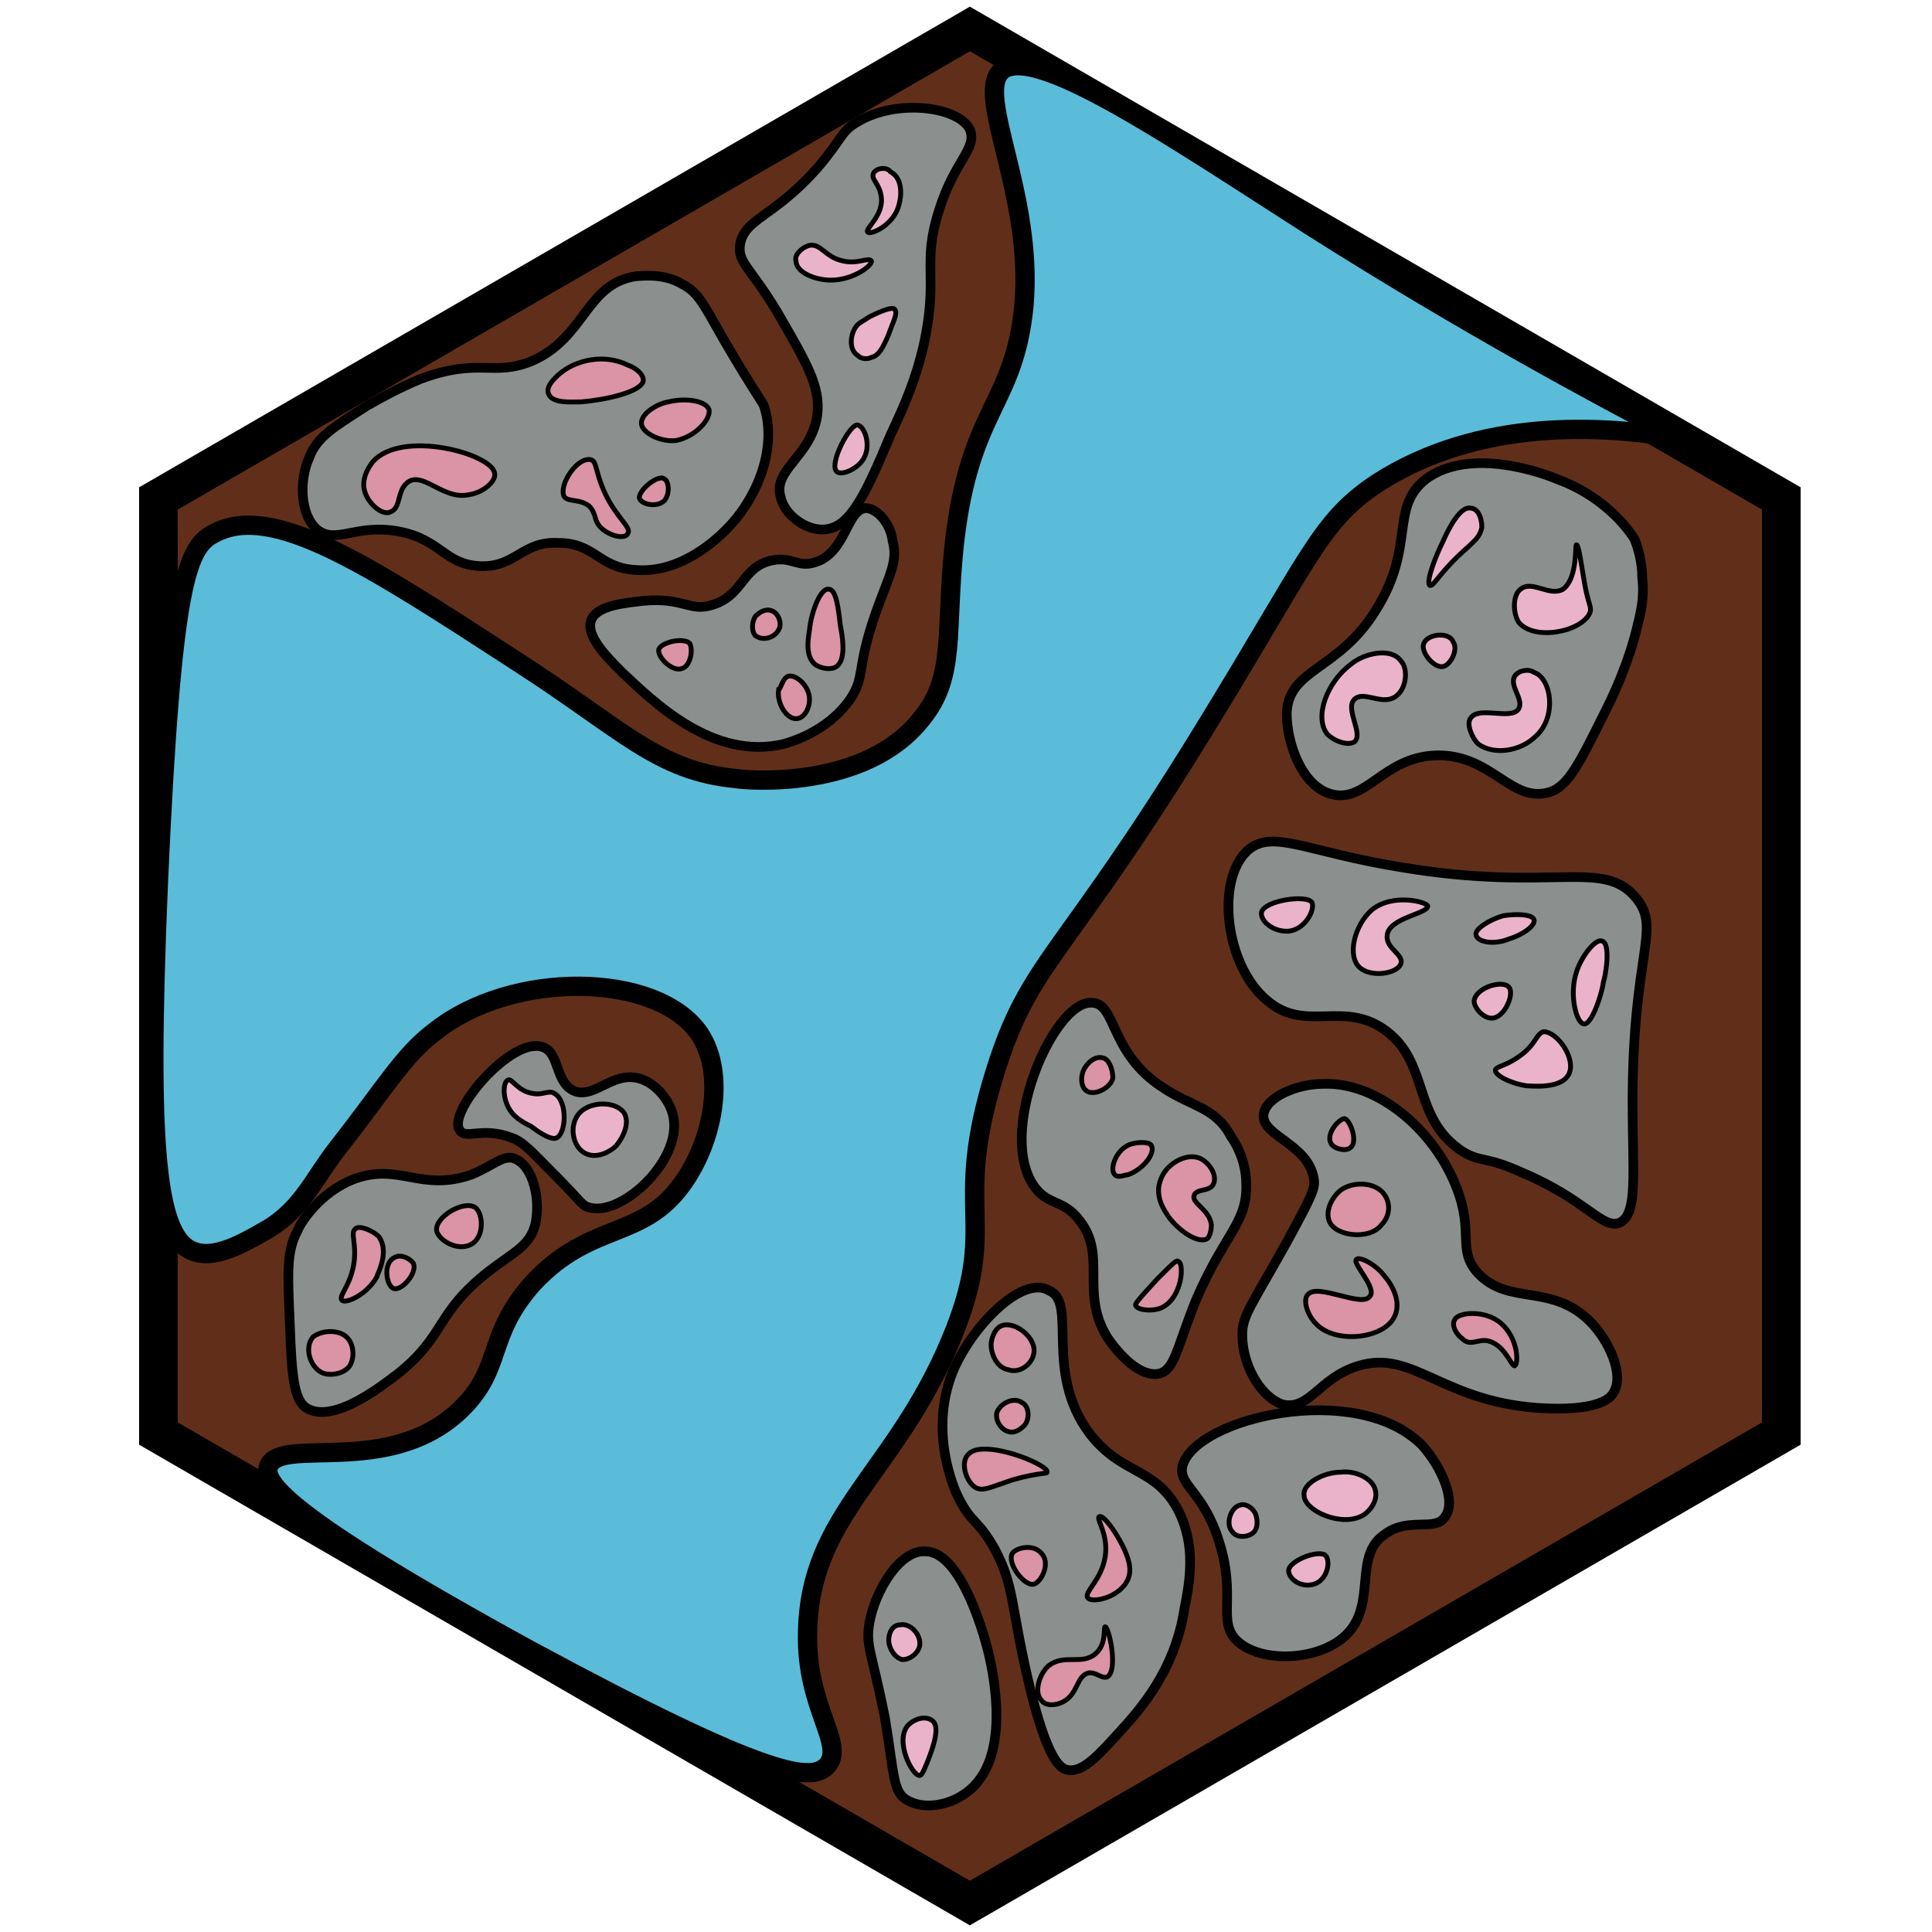 <?xml version="1.0" encoding="utf-8"?><!-- Generator: Adobe Illustrator 26.0.3, SVG Export Plug-In . SVG Version: 6.00 Build 0)  --><svg version="1.1" id="Ebene_2_00000102515279259459330970000009961207141117840296_"	 xmlns="http://www.w3.org/2000/svg" xmlns:xlink="http://www.w3.org/1999/xlink" x="0px" y="0px" viewBox="0 0 100 100"	 style="enable-background:new 0 0 100 100;" xml:space="preserve"><style type="text/css">	.st0{fill:#612F19;stroke:#000000;stroke-width:2;stroke-miterlimit:10;}	.st1{fill:#5abcd8;stroke:#000000;stroke-miterlimit:10;}	.st2{fill:#8B8F8E;stroke:#000000;stroke-width:0.5;stroke-miterlimit:10;}	.st3{fill:#8B8F8E;stroke:#000000;stroke-width:0.5;stroke-miterlimit:10;}	.st4{fill:#EBB3C9;stroke:#000000;stroke-width:0.25;stroke-miterlimit:10;}	.st5{fill:#DB93A6;stroke:#000000;stroke-width:0.25;stroke-miterlimit:10;}	.st6{fill:none;stroke:#000000;stroke-width:0.25;stroke-miterlimit:10;}</style><polygon class="st0" points="8.2,74.2 50.2,98.5 92.2,74.2 92.2,25.8 50.2,1.5 8.2,25.8 "/><path class="st1" d="M68,11.8c-7.2-4.6-14.6-9.7-16.2-8.1C50.5,5,53.5,10.1,53,15.8c-0.5,5.2-2.8,5.3-3.6,12.3	c-0.5,4.7,0.1,6.9-1.7,9.1c-2.9,3.7-9,3.2-9.6,3.1c-4.1-0.4-5.8-2.5-11.4-6.1C19,29.2,14.1,26,11.1,27.6c-1.4,0.7-2.2,2.3-2.9,18	c-0.6,14.2-0.1,18.6,1.9,19.2c1.2,0.4,2.9-0.7,3.8-1.2c1.8-1.1,2.4-2.7,3.6-4.2c2.5-3.2,3.4-4.8,5-6c4-3.2,11.5-3.1,13.7,0.1	c1.4,2.1,0.7,5.6-0.9,7.8c-2.1,2.9-4.7,1.9-7.7,5.1c-2.5,2.8-1.5,4.4-3.8,6.6c-3.7,3.5-9.3,1.3-9.9,2.9c-0.3,0.8,0.9,2.6,13.5,9.5	C40,92.2,42,92.2,42.8,91.4c1-1.1-1.1-3-1-6.9c0.1-6.1,4.5-8.2,7.4-15.1c2.6-6.2,0-6.5,2.3-13.9c1.8-5.8,3.5-5.8,10.8-17.7	c5.6-9.1,6-10.8,9-12.8C76.6,21.6,83,22,87,22.7C82.6,20.4,75.9,16.8,68,11.8z"/><path class="st2" d="M80.6,24.8c-0.7-0.3-4.5-1.7-6.8,0c-1.9,1.5-0.5,3.5-2.6,6.8c-1.9,3.1-4.5,3-4.6,5.3c0,1.6,0.8,3.8,2.3,4.2	c1.8,0.5,2.7-1.9,5.4-2c2.9-0.1,3.9,2.5,5.9,1.9c1-0.3,1.6-1.6,2.9-4.2c0.3-0.6,1.2-2.4,1.7-4.6c0.2-0.8,0.3-1.5,0.2-2.3	c0-0.8-0.2-1.5-0.4-2C84.1,27.1,82.8,25.6,80.6,24.8z"/><path class="st2" d="M72.6,44.9c-5-0.8-6.7-2-8-0.9c-1.7,1.5-1.2,6,1,7.8c2,1.7,4-0.1,6.2,1.6c2.2,1.7,1.3,4.5,3.9,6.2	c1,0.6,1.1,0.2,3.1,1.1c3.3,1.4,4.1,2.9,5,2.6c1-0.4,0.7-2.6,0.7-6.2c0-7.8,1.5-9,0.2-10.6C83,44.4,80.4,46.2,72.6,44.9z"/><path class="st3" d="M76.5,65.9c-1.1-1.2-0.2-2.1-1.1-4.4c-1.1-2.9-4-5.5-6.9-5.4c-1.4,0-3,0.7-3.1,1.6c-0.1,1.1,2.3,1.5,2.6,3.3	c0.1,0.5-0.1,0.9-1.4,3.3c-1.9,3.4-2.3,3.8-2.3,4.8c0,1.5,0.9,3.2,2.1,3.6c1.4,0.3,1.9-1.4,3.9-2c2.9-0.9,4.4,2,9.8,2.2	c2.8,0.1,3.3-0.6,3.4-0.8c0.6-0.9-0.2-2.7-1.2-3.7C80.3,66.4,78.1,67.6,76.5,65.9z"/><path class="st3" d="M60.2,56.3c-2.8-1.8-2.4-4.4-3.7-4.4c-2-0.1-5,6.9-2.9,9.6c0.7,0.9,1.5,0.6,2.3,1.7c1.4,1.8,0,3.7,1.4,6	c0.6,0.9,1.7,2.1,2.7,1.9c0.8-0.2,0.9-1.3,1.9-3.8c1.5-3.5,2.7-4,2.6-6.1c0-0.4-0.1-1.4-0.8-2.4C62.9,57.3,61.7,57.3,60.2,56.3z"/><path class="st2" d="M61.2,75.9c-0.2,1,1.1,1.3,1.9,3.9c0.9,2.8-0.1,4.1,0.9,5.1c1.2,1.2,4.3,1.1,5.7-0.3c1.6-1.6,0.3-4.1,2-5.2	c1.2-0.9,2.6-0.1,3.1-0.9c0.6-0.8-0.2-2.6-1.2-3.7C70.2,71.4,61.8,73.4,61.2,75.9z"/><path class="st3" d="M49.4,70.8c-1.4,3.2,0,6.3,0.2,6.7c0.7,1.4,1,1.1,1.9,2.7c1,1.9,0.8,2.8,1.7,6.7c1,4.3,1.7,4.6,2,4.7	c0.8,0.2,1.6-0.7,2.7-1.9c1.1-1.2,2.9-3.2,3.4-6.4c0.3-1.5,0.6-3.3-0.3-5.1c-1.2-2.3-2.9-1.8-4.6-4c-2.4-3.2-0.6-6.8-2.1-7.4	C53,66,50.5,68.4,49.4,70.8z"/><path class="st2" d="M45,84c-0.2,1.2,0.1,1.4,0.8,4.9c0.5,3,0.4,3.9,1.2,4.3c0.9,0.5,2.2,0.2,3-0.4c2.4-1.7,1.4-6.2,1.2-7.1	c-0.4-1.7-1.6-5.4-3.3-5.4C46.6,80.2,45.3,82.3,45,84z"/><path class="st2" d="M29.8,56.5c-1.1-0.4-0.8-2-1.7-2.3c-1.6-0.6-5,3.4-4.3,4.3c0.3,0.5,1.2-0.2,2.7,0.4c0.6,0.2,1.1,0.8,2.2,1.9	c1.4,1.4,1.4,1.6,1.8,1.7c1.7,0.5,5-2.6,4.3-4.9c-0.2-0.7-0.9-1.6-1.8-1.8C31.7,55.5,30.8,56.8,29.8,56.5z"/><path class="st3" d="M26.7,60c-0.6-0.3-1.1,0.3-2.3,0.8c-2.6,0.9-3.7-0.6-6,0.2c-1.9,0.7-2.9,2.4-3,2.7c-0.6,1.1-0.5,2.3-0.4,4.8	c0.1,2.7,0.2,4,0.9,4.4c1.4,0.8,3.9-1.2,4.7-1.8c2.5-2,1.9-3.1,4.7-5.3c1.3-1,2.1-1.3,2.4-2.4C28,62.1,27.6,60.4,26.7,60z"/><path class="st3" d="M44.8,26.3c-1,0.1-1,2.3-2.6,2.8c-0.9,0.3-1.2-0.3-2.2-0.1c-1.6,0.3-1.5,1.8-3.1,2.3c-1.2,0.4-1.5-0.4-3.6-0.2	c-0.8,0.1-2.4,0.2-2.7,1c-0.3,0.8,0.8,1.9,1.6,2.7c1.6,1.5,4.7,4.6,8.4,3.7c0.3-0.1,2.2-0.6,3.4-2.3c0.8-1.2,0.3-1.5,1.3-4.4	c0.7-2,1.2-2.7,0.9-3.8C46.1,27.1,45.4,26.3,44.8,26.3z"/><path class="st2" d="M44.4,6.3c-0.9,0.5-0.8,0.9-2.1,2.4c-2.3,2.6-3.8,2.6-4,4c-0.1,0.9,0.5,1.1,1.9,3.4c1.5,2.6,2.3,3.9,2.1,5.4	c-0.3,2.1-2.3,2.8-1.9,4.2c0.2,1,1.4,1.8,2.3,1.7c1.3-0.1,2.1-1.8,3.4-4.9c0.8-1.7,1.3-2.9,1.7-4.6c0.8-3.6-0.1-4.2,0.8-7	c0.8-2.6,2-3.2,1.6-4.2C49.6,5.5,46.4,5.1,44.4,6.3z"/><path class="st3" d="M32.9,14.3c-2.6,0.4-2.6,3.2-5.4,4.4c-2,0.8-2.7-0.2-5.7,0.9c-1.2,0.5-2.1,1-2.8,1.4c-1.7,1.1-2.6,1.6-3,2.7	c-0.5,1.1-0.5,2.9,0.4,3.7c1,0.8,2-0.3,4.2,0.1c2.2,0.4,2.4,1.7,4.2,1.8c1.9,0.1,2.2-1.3,4.1-1.2c1.9,0,2.1,1.3,4,1.4	c2.4,0.2,4.3-1.7,4.7-2.1c1.5-1.5,2.6-4,2-6.2c-0.1-0.4-0.1-0.2-1.6-2.7c-1.5-2.5-1.7-3.3-2.7-3.8C34.3,14.1,33.1,14.3,32.9,14.3z"	/><path class="st4" d="M80.9,30.5c-0.7,0.4-1.6-0.5-2.2,0c-0.4,0.3-0.4,1.2-0.1,1.7c0.8,1,3.3,0.5,3.7-0.5c0.1-0.3-0.1-0.4-0.3-1.6	c-0.2-1.2-0.3-1.9-0.4-1.9C81.5,28.1,81.7,29.9,80.9,30.5z"/><path class="st4" d="M74.7,28c-0.4,0.8-0.9,2.1-0.7,2.3c0.2,0.1,0.5-0.7,2-2c0.3-0.3,0.6-0.5,0.7-1c0-0.5-0.2-1-0.6-1	C75.6,26.2,75,27.3,74.7,28z"/><path class="st4" d="M79.5,38.1c-0.8,0.8-2.2,1-3,0.4c-0.3-0.3-0.6-1-0.4-1.3c0.4-0.7,2.1,0.1,2.5-0.5c0.3-0.5-0.5-1.2-0.2-1.7	c0.2-0.3,0.7-0.4,1-0.2C80.3,35.1,80.6,37.1,79.5,38.1z"/><path class="st4" d="M73.7,33.3c-0.2,0.4,0.5,1.3,1,1.2c0.4-0.1,0.8-0.9,0.5-1.3C75,32.7,73.9,32.8,73.7,33.3z"/><path class="st4" d="M69.9,34.4c-1.2,0.9-1.9,2.7-1.2,3.6c0.4,0.4,1.1,0.6,1.4,0.4c0.5-0.4-0.5-1.7,0-2.2c0.5-0.5,1.5,0.4,2.2-0.2	c0.5-0.4,0.6-1.4,0.2-1.8C72,33.5,70.6,33.8,69.9,34.4z"/><path class="st4" d="M83,50.8c-0.1,0.7-0.6,2.2-1,2.2c-0.4,0-0.8-1.5-0.4-2.7c0.3-0.9,1-1.7,1.3-1.6C83.4,48.8,83.1,50.5,83,50.8z"	/><path class="st4" d="M77.2,52.7c-0.4,0-0.9-0.5-0.9-0.9c0.1-0.7,1.5-1.1,1.8-0.7C78.4,51.4,77.9,52.7,77.2,52.7z"/><path class="st4" d="M81.2,55.6c-0.4,0.8-2,0.6-2.2,0.6c-0.7-0.1-1.6-0.5-1.6-0.8c0-0.2,0.5-0.2,1.2-0.7c0.9-0.6,0.9-1.2,1.3-1.3	C80.6,53.4,81.6,54.8,81.2,55.6z"/><path class="st4" d="M76.4,48.4c-0.1-0.3,0.7-0.8,1.4-1c0.6-0.1,1.5-0.1,1.6,0.2c0.1,0.3-0.6,0.8-1.3,1	C77.4,48.9,76.5,48.8,76.4,48.4z"/><path class="st4" d="M71,47.1c-0.9,0.8-1.3,2.4-0.6,3c0.6,0.5,1.9,0.3,2.1-0.2c0.2-0.5-0.8-0.8-0.7-1.5c0.1-0.9,2.1-1.1,2.1-1.5	C73.9,46.7,72.1,46.2,71,47.1z"/><path class="st4" d="M65.3,47.2c-0.1,0.4,0.5,1,1.3,1c0.9,0,1.5-1.1,1.3-1.5C67.6,46.3,65.5,46.6,65.3,47.2z"/><path class="st5" d="M77,69.4c0.9,0.2,1.2,1.3,1.4,1.3c0.2-0.1,0.2-1.4-0.7-2.2c-0.8-0.7-2.2-0.6-2.4-0.2c-0.2,0.3,0.1,0.8,0.4,1	C76.1,69.7,76.5,69.3,77,69.4z"/><path class="st5" d="M70.2,65.2c-0.2,0.2,1.1,1.5,0.7,1.9c-0.4,0.6-2.7-0.7-3.2-0.1c-0.3,0.3,0,1.1,0.4,1.5c1,1.1,3.6,0.8,4.1-0.4	c0.4-0.9-0.4-1.9-0.5-2C71.2,65.4,70.3,65,70.2,65.2z"/><path class="st5" d="M71.7,61.9c-0.4-0.7-1.6-0.8-2.3-0.3c-0.5,0.4-0.8,1.1-0.6,1.6c0.3,0.8,2.1,1,2.7,0.2	C71.9,63,72,62.4,71.7,61.9z"/><path class="st5" d="M69.6,57.9c-0.3,0-1,0.8-0.7,1.3c0.2,0.3,0.8,0.4,1,0.2C70.3,59.1,69.9,58,69.6,57.9z"/><path class="st4" d="M71.2,77.2c-0.1-0.7-1.1-1.1-1.8-1c-0.9,0-2,0.6-1.9,1.2c0,0.8,2,1.7,3.1,1C70.9,78.2,71.3,77.7,71.2,77.2z"/><path class="st4" d="M65,78.4c-0.1-0.3-0.5-0.6-0.8-0.5c-0.5,0.1-0.8,1-0.4,1.4c0.2,0.3,0.8,0.3,1.1,0C65.1,79.1,65.1,78.7,65,78.4z	"/><path class="st4" d="M66.7,81.3c0,0.4,0.6,0.9,1.3,0.7c0.7-0.2,0.9-1.2,0.6-1.5C68.2,80.2,66.7,80.8,66.7,81.3z"/><path class="st5" d="M62.8,61.3c0.2-0.4-0.1-1-0.6-1.3c-0.7-0.4-1.8,0.2-2.1,1c-0.4,0.9,0.2,1.7,0.4,2c0.6,0.8,1.6,1.4,2,1.1	c0.2-0.2,0.2-0.7,0.2-0.7c-0.1-0.8-1-1.1-0.9-1.5C61.9,61.5,62.6,61.7,62.8,61.3z"/><path class="st5" d="M59.6,59.3c0.2,0.4-0.4,1.2-1.2,1.5c-0.2,0-0.5,0.2-0.7,0c-0.3-0.3,0.1-1.4,0.9-1.6	C59,59.1,59.5,59.1,59.6,59.3z"/><path class="st5" d="M57.2,54.8c-0.4-0.2-0.8,0.1-1,0.4c-0.3,0.4-0.3,1.1,0.1,1.3c0.4,0.2,1.2-0.2,1.3-0.7	C57.6,55.5,57.5,55,57.2,54.8z"/><path class="st5" d="M59.9,66.2c-1,1.1-1.2,1.3-1.1,1.4c0.1,0.2,0.8,0.3,1.3,0.1c1.1-0.5,1.2-2.3,0.9-2.4	C60.9,65.2,60.8,65.3,59.9,66.2z"/><path class="st5" d="M56.9,78.5c-0.2,0.1,0.5,0.9,0.3,2.1c-0.2,1.2-1.1,1.8-0.9,2.1c0.2,0.3,1.7,0,2.1-1c0.2-0.5,0-1.1-0.3-1.7	C57.7,79.2,57.1,78.4,56.9,78.5z"/><path class="st6" d="M54.7,76.7"/><path class="st5" d="M50.1,75.3c-0.4,0.4-0.1,1.4,0.4,1.7c0.4,0.2,0.7,0,1.9-0.4c1.4-0.4,1.8-0.3,1.8-0.4	C54.3,75.8,50.8,74.4,50.1,75.3z"/><path class="st5" d="M52.9,72.6c-0.4-0.3-1.1,0-1.3,0.5c-0.1,0.4,0.2,0.9,0.6,1c0.3,0.1,0.6-0.1,0.8-0.3	C53.3,73.5,53.3,72.8,52.9,72.6z"/><path class="st5" d="M53.5,70.1c0.2-0.8-0.9-1.7-1.6-1.5c-0.4,0.1-0.6,0.7-0.6,1c0,0.5,0.3,1.2,0.9,1.3	C52.8,71.1,53.4,70.6,53.5,70.1z"/><path class="st5" d="M52.4,80.4c-0.3,0.5,0.6,1.7,1.1,1.6c0.4-0.1,0.9-1.1,0.4-1.6C53.5,79.9,52.6,80.1,52.4,80.4z"/><path class="st5" d="M57.3,86.8c-0.3,0.1-0.6-0.3-1-0.2c-0.6,0.2-0.5,1.1-1.3,1.5c-0.4,0.2-0.9,0.2-1.1-0.1	c-0.4-0.4-0.1-1.4,0.4-1.8c0.8-0.6,1.7,0,2.4-0.6c0.6-0.5,0.4-1.4,0.5-1.4C57.4,84.2,57.9,86.5,57.3,86.8z"/><path class="st4" d="M46,84.9c0,0.4,0.3,0.9,0.7,1c0.4,0,0.8-0.3,0.9-0.7c0.1-0.6-0.5-1.2-1-1.1C46.2,84.1,46,84.5,46,84.9z"/><path class="st4" d="M47,89.3c-0.7,0.8,0.2,2.6,0.6,2.6c0.1,0,0.2-0.2,0.4-0.7c0.4-1,0.6-1.8,0.3-2.1C48,88.8,47.4,88.9,47,89.3z"/><path class="st4" d="M29.8,57.9c-0.3,0.6-0.1,1.5,0.5,1.8c0.6,0.3,1.3-0.1,1.6-0.4c0.4-0.5,0.7-1.2,0.4-1.7	C31.8,56.9,30.2,57,29.8,57.9z"/><path class="st4" d="M27.6,56.6c-0.8-0.1-1.1-0.8-1.3-0.7c-0.3,0.1-0.3,1.1,0.2,1.7c0.3,0.4,1,0.7,1,0.7l0,0	c-0.4-0.3,0.9,0.8,1.3,0.6c0.5-0.2,0.6-1.9-0.1-2.3C28.4,56.4,28.1,56.7,27.6,56.6z"/><path class="st5" d="M22.6,63.7c0.1,0.5,1.1,1.1,1.8,0.7c0.7-0.4,0.6-1.6,0.2-1.9C24,62.1,22.5,63,22.6,63.7z"/><path class="st5" d="M20.4,66.7c0.4,0.1,1.2-0.8,1-1.3c-0.2-0.3-0.7-0.5-1-0.3C19.8,65.4,20,66.6,20.4,66.7z"/><path class="st5" d="M18.4,63.6c-0.3,0.2,0.1,0.8-0.1,1.9c-0.2,1.1-0.8,1.6-0.6,1.8c0.2,0.2,1.3-0.3,1.8-1.2c0-0.1,0.7-1.3,0.1-2.1	C19.3,63.7,18.6,63.4,18.4,63.6z"/><path class="st5" d="M16.2,69.2c-0.5,0.6-0.1,1.7,0.6,1.9c0.4,0.1,1,0,1.3-0.4c0.3-0.5,0.2-1.3-0.3-1.6	C17.3,68.8,16.6,68.9,16.2,69.2z"/><path class="st4" d="M45.2,9c-0.1,0.3,0.3,0.5,0.4,1.1c0.2,1-0.8,1.7-0.7,1.9s1.3-0.3,1.6-1.3c0.2-0.6,0.2-1.5-0.4-1.8	C45.9,8.6,45.3,8.7,45.2,9z"/><path class="st4" d="M43.6,13.5c-0.9-0.2-1.1-0.9-1.7-0.8c-0.4,0.1-0.8,0.5-0.7,0.8c0,0.6,1,1,1.8,1c1.2,0,2.2-0.8,2.1-1	C44.9,13.3,44.4,13.7,43.6,13.5z"/><path class="st4" d="M44.4,16.8c-0.4,0.4-0.5,1.3,0,1.6c0.2,0.2,0.5,0.2,0.7,0.1c0.4-0.1,0.6-0.5,0.9-1.2c0.2-0.6,0.5-1.1,0.3-1.3	c-0.1-0.1-0.5,0-1.3,0.4C44.7,16.6,44.5,16.7,44.4,16.8z"/><path class="st4" d="M43.3,24.4c0.2,0.2,0.8,0,1.2-0.4c0.7-0.7,0.3-1.9-0.1-2C44,21.9,42.9,24,43.3,24.4z"/><path class="st5" d="M35,22.8c-0.8,0.1-1.8-0.4-1.8-0.9c0-0.5,0.8-1,1.4-1.1c0.8-0.2,1.9-0.1,2.1,0.4C36.8,21.7,36,22.6,35,22.8z"/><path class="st5" d="M30.1,20.8c-0.5,0-1.5,0.1-1.7-0.4c-0.2-0.4,0.4-0.9,0.5-1c0.9-0.8,2.4-1.1,3.6-0.5c0.3,0.1,0.8,0.4,0.8,0.8	C33.2,20.3,31.3,20.7,30.1,20.8z"/><path class="st5" d="M29.2,25.7c0.2,0.3,0.8,0.1,1.3,0.5c0.4,0.4,0.2,0.8,0.7,1.2s1.2,0.5,1.3,0.2c0.2-0.3-0.6-0.8-1.2-2.1	c-0.5-1.1-0.4-1.6-0.7-1.7C29.9,23.6,28.9,25.1,29.2,25.7z"/><path class="st5" d="M33.1,25.8c0.1,0.3,0.9,0.5,1.3,0.1c0.3-0.4,0.2-1,0-1.1C34.1,24.5,33,25.4,33.1,25.8z"/><path class="st5" d="M19.3,23.9c0,0-0.7,0.8-0.4,1.6c0.2,0.6,0.9,1.2,1.3,1c0.6-0.2,0.3-1.2,1-1.6c0.8-0.4,1.8,1,3.1,0.7	c0.7-0.1,1.4-0.7,1.3-1.1C25.5,23.5,20.8,22.2,19.3,23.9z"/><path class="st5" d="M41.9,32.6c-0.1,0.6-0.2,1.4,0.3,1.8c0.3,0.2,0.8,0.3,1.1,0.1c0.4-0.3,0.4-1.1,0.2-2.1	c-0.1-0.8-0.2-1.9-0.6-1.9C42.5,30.4,42,31.6,41.9,32.6z"/><path class="st5" d="M39.1,31.9c0.2-0.2,0.5-0.4,0.8-0.3c0.4,0.1,0.6,0.7,0.4,1c-0.2,0.4-0.8,0.6-1.2,0.3	C38.9,32.7,38.9,32.2,39.1,31.9z"/><path class="st5" d="M34.1,33.6c-0.1,0.4,0.7,1.2,1.2,1c0.4-0.1,0.6-0.9,0.4-1.3C35.4,33,34.3,33.2,34.1,33.6z"/><path class="st5" d="M40.8,35c0.4-0.1,1.1,0.5,1.1,1.2c0,0.5-0.3,1-0.7,1c-0.5,0-1-0.8-0.9-1.5C40.4,35.7,40.5,35.1,40.8,35z"/></svg>